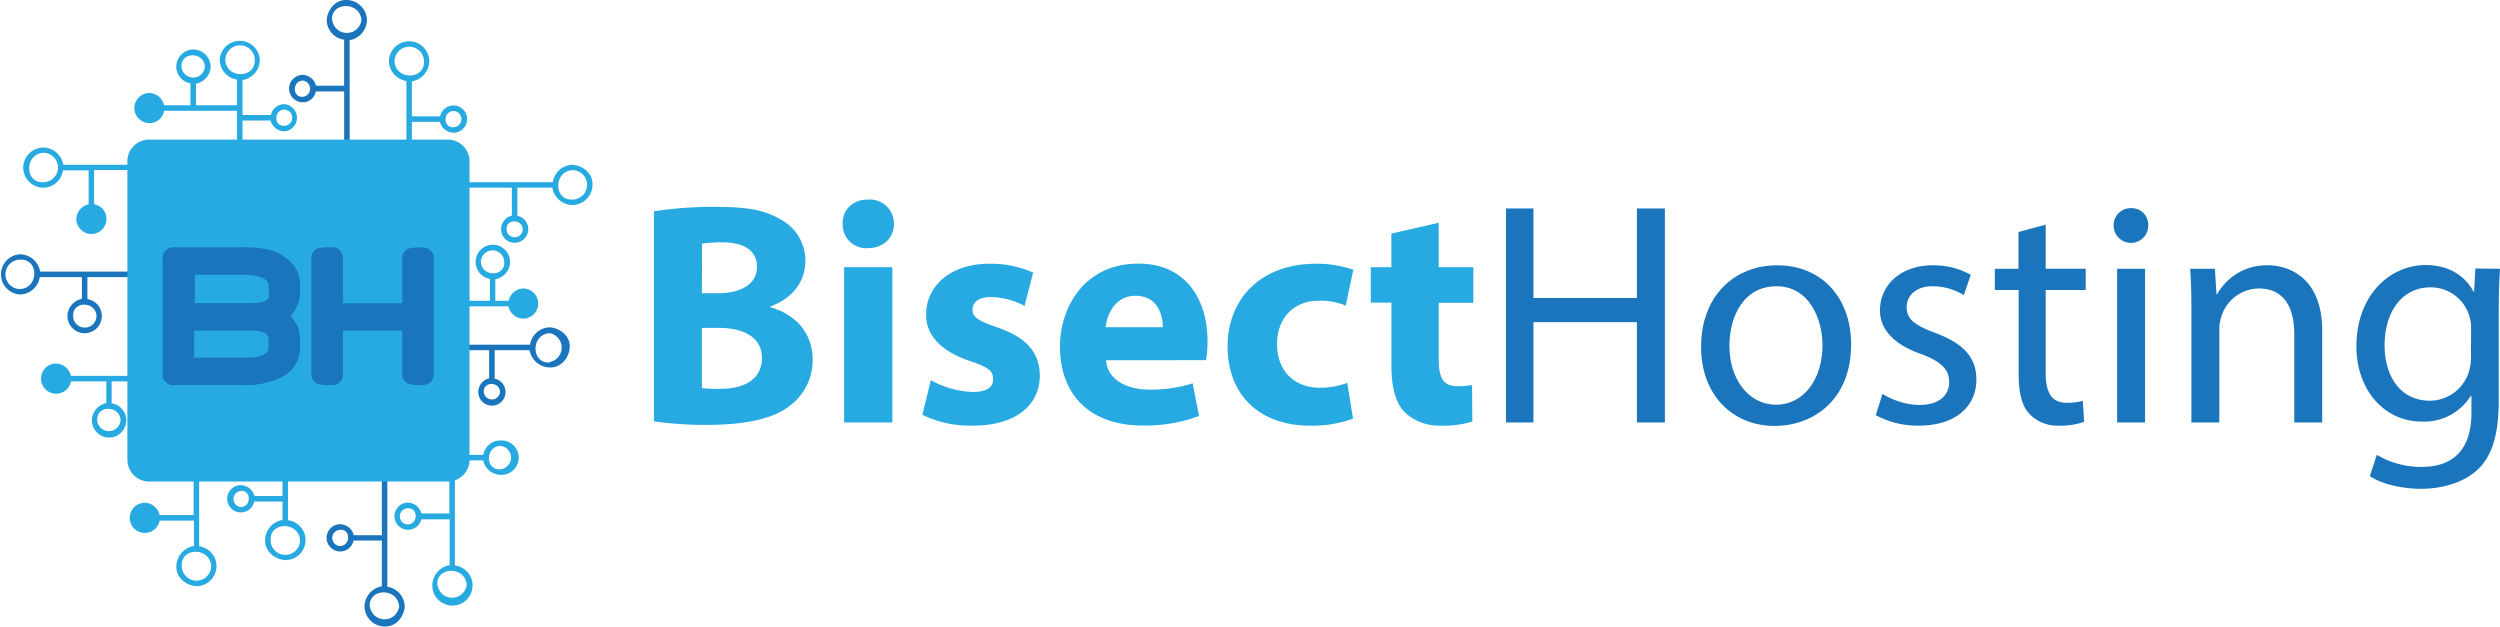 <svg xmlns="http://www.w3.org/2000/svg" viewBox="0 0 510.29 127.91"><defs><style>.cls-1{fill:#27aae1;}.cls-2{fill:#1b75bc;}</style></defs><title>Asset 3</title><g id="Layer_2" data-name="Layer 2"><g id="Layer_1-2" data-name="Layer 1"><path class="cls-1" d="M133.48,43.13a78.64,78.64,0,0,1,12.77-.9c6,0,9.72.58,12.89,2.46a9.5,9.5,0,0,1,5.25,8.55c0,3.89-2.26,7.52-7.19,9.34v.12c5,1.37,8.68,5.12,8.68,10.76a11.64,11.64,0,0,1-4.53,9.27c-3.18,2.53-8.49,4-17.18,4A75.34,75.34,0,0,1,133.48,86Zm9.79,16.72h3.24c5.18,0,8-2.14,8-5.38s-2.53-5-7-5a26.81,26.81,0,0,0-4.21.26Zm0,19.38a31,31,0,0,0,3.82.13c4.47,0,8.43-1.69,8.43-6.29,0-4.4-4-6.15-8.88-6.15h-3.37Z"/><path class="cls-1" d="M182.47,45.73c0,2.72-2.07,4.92-5.31,4.92A4.81,4.81,0,0,1,172,45.73c-.07-2.86,2-5,5.18-5A4.94,4.94,0,0,1,182.47,45.73ZM172.3,86.23V54.54h9.84V86.23Z"/><path class="cls-1" d="M190,77.61a19.33,19.33,0,0,0,8.5,2.4c3,0,4.21-1,4.21-2.66s-1-2.4-4.67-3.63c-6.54-2.2-9.07-5.77-9-9.53,0-5.89,5.06-10.36,12.9-10.36a21.28,21.28,0,0,1,8.94,1.81l-1.75,6.8a15.61,15.61,0,0,0-6.87-1.81c-2.39,0-3.75,1-3.75,2.59s1.23,2.27,5.11,3.63c6,2.08,8.56,5.12,8.62,9.79,0,5.89-4.66,10.24-13.73,10.24a22.43,22.43,0,0,1-10.25-2.21Z"/><path class="cls-1" d="M225.75,73.53c.33,4.08,4.35,6,8.95,6a28,28,0,0,0,8.75-1.29l1.29,6.67a31.18,31.18,0,0,1-11.47,1.95c-10.76,0-16.91-6.22-16.91-16.14,0-8,5-16.91,16-16.91,10.23,0,14.12,8,14.12,15.81a23.62,23.62,0,0,1-.32,3.89Zm11.6-6.74c0-2.4-1-6.42-5.57-6.42-4.15,0-5.83,3.76-6.09,6.42Z"/><path class="cls-1" d="M276.17,85.45a24,24,0,0,1-8.81,1.43c-10.24,0-16.79-6.22-16.79-16.2,0-9.27,6.35-16.85,18.15-16.85a22.74,22.74,0,0,1,7.51,1.23l-1.55,7.32a13.49,13.49,0,0,0-5.51-1c-5.18,0-8.55,3.69-8.49,8.88,0,5.83,3.89,8.88,8.69,8.88a15.21,15.21,0,0,0,5.63-1Z"/><path class="cls-1" d="M293.66,45.47v9.07h7.07V61.8h-7.07V73.27c0,3.82.91,5.57,3.89,5.57a16.07,16.07,0,0,0,2.92-.26l.06,7.45a19.21,19.21,0,0,1-6.41.85,10.26,10.26,0,0,1-7.39-2.73c-1.81-1.88-2.72-4.92-2.72-9.39v-13H279.8V54.54H284V47.67Z"/><path class="cls-2" d="M313,42.55V60.83h21.12V42.55h5.71V86.23h-5.71V65.75H313V86.23H307.4V42.55Z"/><path class="cls-2" d="M377.84,70.29c0,11.6-8,16.65-15.62,16.65-8.49,0-15-6.22-15-16.14,0-10.49,6.87-16.65,15.55-16.65C371.75,54.15,377.84,60.69,377.84,70.29ZM353,70.61c0,6.87,4,12,9.52,12S372,77.54,372,70.48c0-5.31-2.66-12.05-9.4-12.05S353,64.65,353,70.61Z"/><path class="cls-2" d="M384.25,80.4a15,15,0,0,0,7.52,2.26c4.15,0,6.09-2.07,6.09-4.66s-1.62-4.21-5.83-5.77c-5.64-2-8.3-5.12-8.3-8.88,0-5.05,4.09-9.2,10.83-9.2a15.74,15.74,0,0,1,7.71,1.94l-1.43,4.15a12.18,12.18,0,0,0-6.41-1.81c-3.37,0-5.25,1.94-5.25,4.27,0,2.6,1.88,3.76,6,5.32,5.44,2.07,8.23,4.79,8.23,9.46,0,5.51-4.28,9.4-11.73,9.4a17.94,17.94,0,0,1-8.81-2.14Z"/><path class="cls-2" d="M417.56,45.85v9h8.17V59.2h-8.17V76.12c0,3.89,1.1,6.09,4.28,6.09a12.38,12.38,0,0,0,3.3-.39l.26,4.28a14,14,0,0,1-5,.78,7.92,7.92,0,0,1-6.16-2.4c-1.62-1.69-2.2-4.47-2.2-8.17V59.2h-4.86V54.86H412V47.35Z"/><path class="cls-2" d="M438.49,46.05a3.53,3.53,0,0,1-7.06,0A3.47,3.47,0,0,1,435,42.49,3.38,3.38,0,0,1,438.49,46.05Zm-6.35,40.18V54.86h5.7V86.23Z"/><path class="cls-2" d="M447.3,63.35c0-3.24-.06-5.9-.26-8.49h5.06l.32,5.19h.13a11.54,11.54,0,0,1,10.37-5.9c4.34,0,11.08,2.59,11.08,13.35V86.23h-5.7V68.15c0-5.06-1.88-9.27-7.26-9.27a8.11,8.11,0,0,0-7.65,5.83,8.24,8.24,0,0,0-.39,2.66V86.23h-5.7Z"/><path class="cls-2" d="M510.29,54.86c-.13,2.27-.26,4.8-.26,8.62V81.69c0,7.2-1.43,11.6-4.47,14.32s-7.45,3.76-11.41,3.76c-3.76,0-7.9-.9-10.43-2.59l1.42-4.34a17.79,17.79,0,0,0,9.21,2.46c5.83,0,10.11-3,10.11-11v-3.5h-.13a11.19,11.19,0,0,1-10,5.25c-7.78,0-13.35-6.61-13.35-15.3,0-10.62,6.93-16.65,14.13-16.65,5.44,0,8.42,2.85,9.78,5.44H505l.26-4.73Zm-5.9,12.38a8.11,8.11,0,0,0-.32-2.59,8.22,8.22,0,0,0-8-6c-5.45,0-9.33,4.6-9.33,11.86,0,6.16,3.11,11.28,9.26,11.28a8.35,8.35,0,0,0,7.91-5.83,10.11,10.11,0,0,0,.45-3.05Z"/><path class="cls-2" d="M27.34,55.44H8.2A4.25,4.25,0,0,0,4.11,51.9a4.11,4.11,0,0,0,0,8.21,4.16,4.16,0,0,0,4-3.54h8.61V61a3.64,3.64,0,0,0-2.95,3.47,3.51,3.51,0,1,0,4.07-3.43V56.57h9.47A.57.57,0,0,0,27.34,55.44ZM4.11,59a3,3,0,0,1,0-6C8,52.82,7.94,58.78,4.11,59Zm15.58,5.49a2.38,2.38,0,0,1-4.76,0C14.76,61.41,19.53,61.42,19.69,64.48Z"/><path class="cls-1" d="M106.83,58.88a3.13,3.13,0,0,0-3,2.52H101.1V57a3.63,3.63,0,0,0,3-3.47A3.51,3.51,0,1,0,100,56.92V61.4H90.33a.57.57,0,0,0,0,1.13h13.45a3.2,3.2,0,0,0,3,2.51,3.08,3.08,0,0,0,0-6.16Zm-8.67-5.39a2.38,2.38,0,0,1,4.76,0C103.09,56.56,98.32,56.55,98.16,53.49Z"/><path class="cls-1" d="M89.8,24.87a2.93,2.93,0,0,0,2.74,2.22,2.78,2.78,0,1,0-2.7-3.34H84.07V16.62a4.26,4.26,0,0,0,3.55-4.09,4.11,4.11,0,1,0-8.22,0,4.18,4.18,0,0,0,3.55,4v19.2a.56.56,0,0,0,1.12,0V24.87Zm2.74-2.21a1.65,1.65,0,0,1,0,3.3C90.41,26.08,90.42,22.77,92.54,22.66Zm-12-10.13a3,3,0,0,1,6,0C86.7,16.37,80.73,16.35,80.53,12.53Z"/><path class="cls-1" d="M116.83,33.64a4.17,4.17,0,0,0-4,3.55H93.6a.56.56,0,0,0,0,1.12h10.88V44a2.92,2.92,0,0,0-2.21,2.74,2.78,2.78,0,1,0,3.34-2.69V38.31h7.13a4.24,4.24,0,0,0,4.09,3.54,4.14,4.14,0,0,0,4.1-4.1C121.06,35.43,119,33.76,116.83,33.64ZM106.7,46.78a1.65,1.65,0,0,1-3.3,0C103.28,44.65,106.59,44.67,106.7,46.78Zm10.13-6.05c-3.85.21-3.83-5.76,0-6A3,3,0,0,1,116.83,40.73Z"/><path class="cls-2" d="M112.19,66.81a4.17,4.17,0,0,0-4,3.54H89a.57.57,0,0,0,0,1.13H99.84v5.73A2.9,2.9,0,0,0,97.63,80a2.78,2.78,0,1,0,3.34-2.7V71.48h7.13A4.24,4.24,0,0,0,112.19,75c2.31.13,4-2,4.1-4.1C116.42,68.6,114.32,66.93,112.19,66.81ZM102.06,80a1.66,1.66,0,0,1-3.31,0C98.64,77.82,101.94,77.83,102.06,80Zm10.13-6c-3.85.2-3.83-5.76,0-6A3,3,0,0,1,112.19,73.9Z"/><path class="cls-1" d="M32.07,33.64H12.92A4.24,4.24,0,0,0,8.84,30.1a4.2,4.2,0,0,0-4.11,4.11,4.15,4.15,0,0,0,4.11,4.1,4.06,4.06,0,0,0,4-3.54h5.25V41.7a3.22,3.22,0,0,0-2.52,3,3.16,3.16,0,0,0,3.08,3.08,3.12,3.12,0,0,0,3.08-3.08,3,3,0,0,0-2.52-3v-7H32.07A.57.57,0,0,0,32.07,33.64ZM8.84,37.19c-3.85.2-3.83-5.76,0-6A3,3,0,0,1,8.84,37.19Z"/><path class="cls-1" d="M58,21.26a2.81,2.81,0,0,0-2.7,2.21H49.5V16.34a4.25,4.25,0,0,0,3.55-4.09,4.11,4.11,0,0,0-8.21,0,4.16,4.16,0,0,0,3.54,4v5.23H40V17.07a3.64,3.64,0,0,0,3-3.47,3.59,3.59,0,0,0-3.51-3.51,3.55,3.55,0,0,0-3.51,3.51A3.44,3.44,0,0,0,38.87,17v4.49H33.49a3.22,3.22,0,0,0-3-2.52,3.16,3.16,0,0,0-3.08,3.08,3.12,3.12,0,0,0,3.08,3.08,3,3,0,0,0,3-2.52H48.38V35.48a.56.56,0,0,0,1.12,0V24.6h5.73A2.93,2.93,0,0,0,58,26.81a2.78,2.78,0,0,0,0-5.55ZM37.05,13.6c-.16-3.08,4.61-3.06,4.77,0A2.39,2.39,0,0,1,37.05,13.6ZM46,12.25a3,3,0,0,1,6,0C52.13,16.1,46.17,16.08,46,12.25ZM58,25.68c-2.14.12-2.12-3.19,0-3.3A1.65,1.65,0,0,1,58,25.68Z"/><path class="cls-2" d="M74.9,4.11A4.19,4.19,0,0,0,70.8,0c-2.32-.13-4,2-4.11,4.1a4.08,4.08,0,0,0,3.55,4v9.39H64.51a2.92,2.92,0,0,0-2.74-2.21A2.83,2.83,0,0,0,59,18.11a2.8,2.8,0,0,0,2.78,2.77,2.71,2.71,0,0,0,2.69-2.21h5.78V37.09a.56.56,0,0,0,1.12,0V8.2A4.24,4.24,0,0,0,74.9,4.11ZM61.77,19.76c-2.13.11-2.12-3.19,0-3.31A1.66,1.66,0,0,1,61.77,19.76Zm6-15.65c-.21-3.84,5.75-3.82,6,0A3,3,0,0,1,67.82,4.11Z"/><path class="cls-2" d="M79.06,119.77V90.82a.56.56,0,0,0-1.12,0v18.42H72.21A2.9,2.9,0,0,0,69.47,107a2.78,2.78,0,1,0,2.7,3.33h5.77v9.35a4.24,4.24,0,0,0-3.54,4.09,4.14,4.14,0,0,0,4.1,4.1c2.32.13,4-2,4.11-4.1A4.16,4.16,0,0,0,79.06,119.77Zm-9.59-8.32a1.65,1.65,0,0,1,0-3.3C71.6,108,71.59,111.34,69.47,111.45Zm6,12.35c-.21-3.85,5.76-3.83,6,0A3,3,0,0,1,75.52,123.8Z"/><path class="cls-1" d="M102.07,89.9a3.56,3.56,0,0,0-3.43,2.94h-5a.57.57,0,0,0,0,1.13h5a3.62,3.62,0,0,0,3.47,2.94,3.51,3.51,0,1,0,0-7Zm0,5.89c-3.07.16-3-4.6,0-4.77A2.39,2.39,0,0,1,102.07,95.79Z"/><path class="cls-1" d="M92.85,115.37v-29a.56.56,0,0,0-1.12,0v18.43H86a2.93,2.93,0,0,0-2.74-2.22A2.78,2.78,0,1,0,86,106h5.78v9.35a4.24,4.24,0,0,0-3.54,4.08,4.11,4.11,0,1,0,4.66-4Zm-9.59-8.32a1.65,1.65,0,0,1,0-3.3C85.39,103.63,85.37,106.94,83.26,107.05Zm6,12.34c-.21-3.84,5.76-3.82,6,0A3,3,0,0,1,89.31,119.39Z"/><path class="cls-1" d="M40.65,111.51V92.31a.57.57,0,0,0-1.13,0v12.82H32.59a3.2,3.2,0,0,0-3-2.51,3.08,3.08,0,1,0,3,3.64h7v5.19A4.24,4.24,0,0,0,36,115.54c-.13,2.32,2,4,4.11,4.11a4.09,4.09,0,0,0,.56-8.14Zm-3.55,4c-.2-3.85,5.76-3.83,6,0A3,3,0,0,1,37.1,115.54Z"/><path class="cls-1" d="M22.79,82.33V77.85h5.15a.57.57,0,0,0,0-1.13H14.48a3.22,3.22,0,0,0-3-2.52,3.08,3.08,0,1,0,3,3.65h7.22v4.43a3.65,3.65,0,0,0-2.94,3.48,3.51,3.51,0,1,0,4.07-3.43Zm-2.95,3.43c-.16-3.08,4.6-3.06,4.77,0A2.39,2.39,0,0,1,19.84,85.76Z"/><path class="cls-1" d="M58.78,106.24v-29a.56.56,0,0,0-1.12,0v24H51.93a2.92,2.92,0,0,0-2.74-2.21,2.78,2.78,0,1,0,2.69,3.34h5.78v3.76a4.24,4.24,0,0,0-3.54,4.08c-.13,2.32,2,4,4.1,4.11a4.08,4.08,0,0,0,.56-8.13Zm-9.59-2.73a1.66,1.66,0,0,1,0-3.31C51.32,100.09,51.31,103.39,49.19,103.51Zm6.05,6.75c-.21-3.84,5.76-3.82,6,0A3,3,0,0,1,55.24,110.26Z"/><path class="cls-1" d="M91.41,28.49H30.46A4.44,4.44,0,0,0,26,32.92V93.86a4.44,4.44,0,0,0,4.42,4.43h61a4.44,4.44,0,0,0,4.42-4.43V32.92A4.44,4.44,0,0,0,91.41,28.49Z"/><path class="cls-2" d="M61.24,70.76a6.68,6.68,0,0,1-4,6.34,16.3,16.3,0,0,1-7.36,1.5H35.71a2.23,2.23,0,0,1-2.52-2.52V53a2.23,2.23,0,0,1,2.52-2.52H49.26a25.66,25.66,0,0,1,5.27.41,9.55,9.55,0,0,1,4.82,2.63A6.1,6.1,0,0,1,61.24,58a18.7,18.7,0,0,1-.17,3.35,10.09,10.09,0,0,1-1.65,3.12l-.09.11a6.61,6.61,0,0,1,1.72,2.91A17.23,17.23,0,0,1,61.24,70.76ZM54.79,69.2c0-.89-.7-1.43-2.06-1.63a28.65,28.65,0,0,0-3.1-.09h-10V73H49.3a21.49,21.49,0,0,0,3.17-.15c1.38-.25,2.14-.81,2.3-1.68C54.8,71,54.81,70.28,54.79,69.2Zm.13-8.93c0-.24-.05-1-.13-2.19s-1.9-2-5.45-2H39.77v5.8h9.77c1.69,0,2.75,0,3.17-.09C54.2,61.61,54.94,61.1,54.92,60.27Z"/><path class="cls-2" d="M88.53,76.08A2.24,2.24,0,0,1,86,78.6a8.62,8.62,0,0,1-2.63-.26,2.16,2.16,0,0,1-1.26-2.26v-8.6H70v8.6a2.23,2.23,0,0,1-2.52,2.52,9.43,9.43,0,0,1-2.67-.24,2.17,2.17,0,0,1-1.26-2.28V53a2.16,2.16,0,0,1,1.28-2.28,9,9,0,0,1,2.65-.24A2.23,2.23,0,0,1,70,53V61.9H82.1V53a2.16,2.16,0,0,1,1.28-2.26A8.37,8.37,0,0,1,86,50.52,2.24,2.24,0,0,1,88.53,53Z"/></g></g></svg>